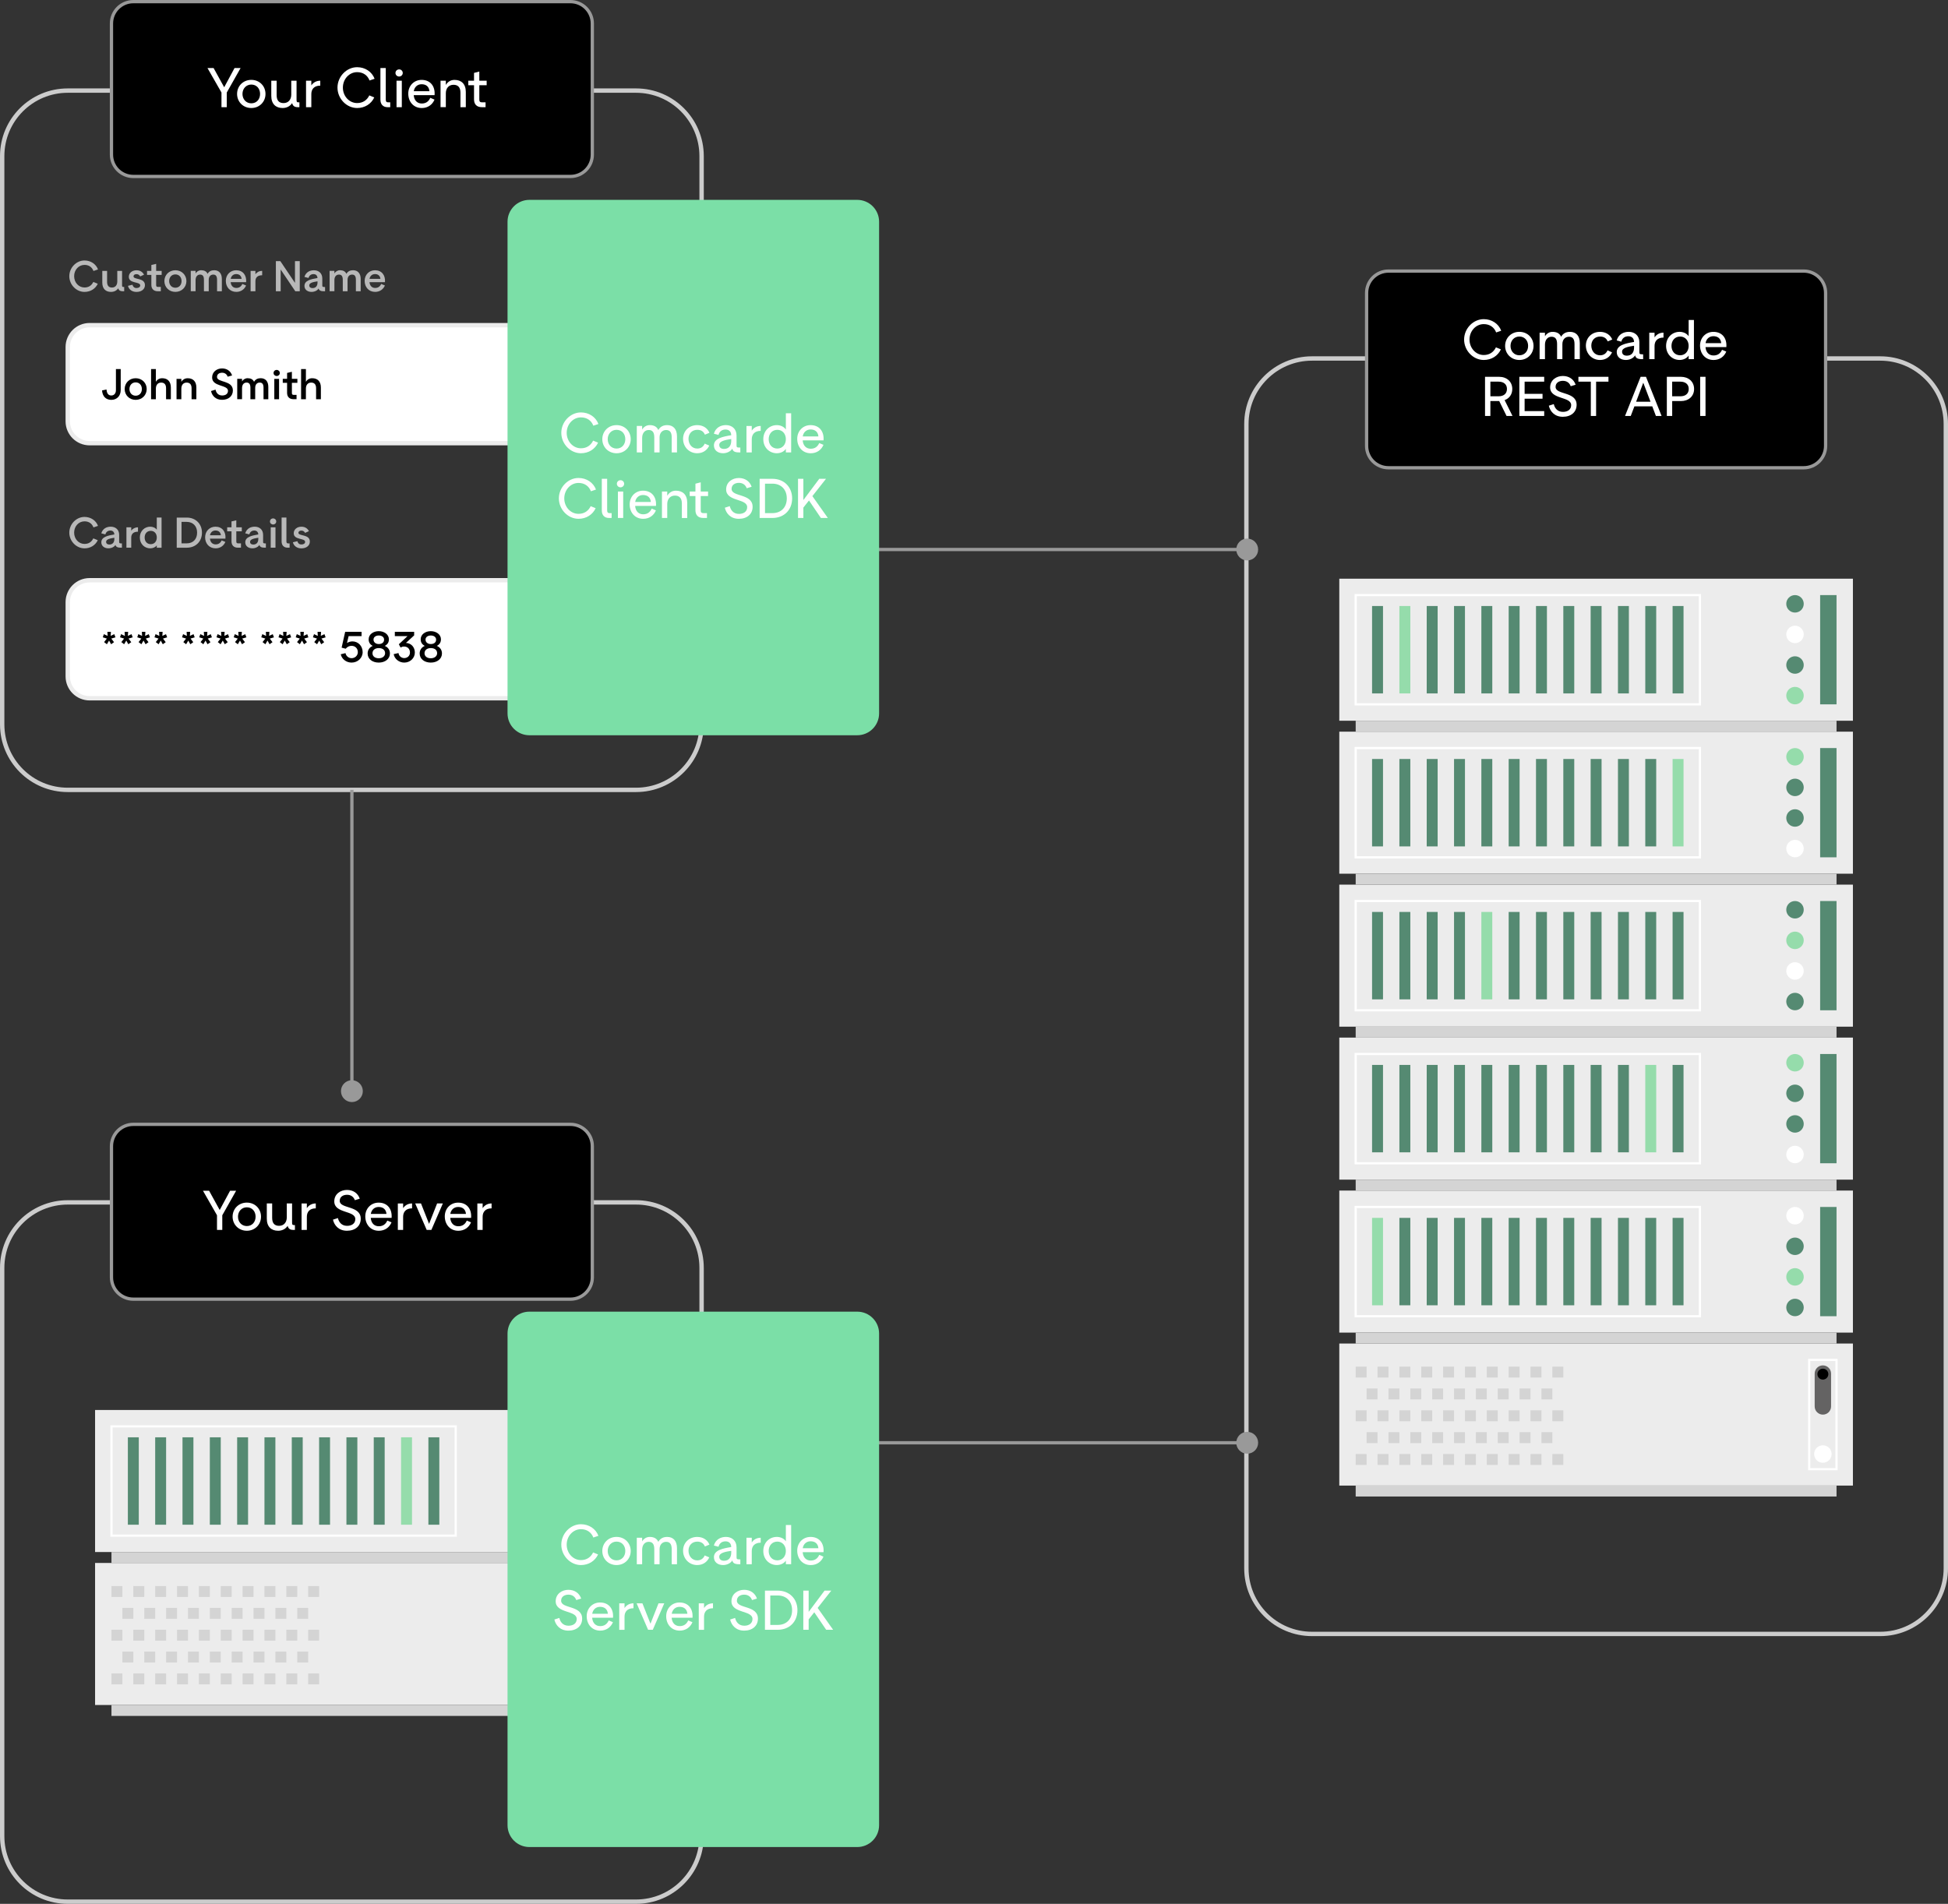 <?xml version="1.0" encoding="utf-8"?>
<!-- Generator: Adobe Illustrator 26.0.3, SVG Export Plug-In . SVG Version: 6.00 Build 0)  -->
<svg version="1.1" id="Layer_1" xmlns="http://www.w3.org/2000/svg" xmlns:xlink="http://www.w3.org/1999/xlink" x="0px" y="0px"
	 viewBox="0 0 891.26 871.23" style="enable-background:new 0 0 891.26 871.23;" xml:space="preserve">
<rect x="0" y="0" width="891.26" height="871.23" fill="#333333" stroke="none"/>
<style type="text/css">
	.st0{fill:none;stroke:#CCCCCC;stroke-width:2;}
	.st1{enable-background:new    ;}
	.st2{fill:#B8B8B8;}
	.st3{fill:#FFFFFF;stroke:#ECECEC;stroke-width:2;}
	.st4{stroke:#999;stroke-width:1.5;}
	.st5{fill:none;stroke:#999;stroke-width:1.5;stroke-miterlimit:10;}
	.st6{fill:#ECECEC;}
	.st7{fill:none;stroke:#FFFFFF;stroke-miterlimit:10;}
	.st8{fill:#95DCAB;}
	.st9{fill:#558A72;}
	.st10{fill:#FFFFFF;}
	.st11{fill:#D4D4D4;}
	.st12{fill:#646363;}
	.st13{fill:#7BDFA7;}
</style>
<g>
	<g>
		<path class="st0" d="M291,361.46H31c-16.57,0-30-13.43-30-30v-260c0-16.57,13.43-30,30-30h260c16.57,0,30,13.43,30,30v260
			C321,348.02,307.56,361.46,291,361.46z"/>
		<g class="st1">
			<path class="st2" d="M31.71,126.39c0-3.88,3.19-7.19,6.95-7.19c2.84,0,5.26,1.61,6.18,4.1l-2.08,0.7
				c-0.66-1.75-2.08-2.78-4.1-2.78c-2.64,0-4.74,2.25-4.74,5.17c0,2.91,2.1,5.17,4.74,5.17c1.98,0,3.26-0.97,4.04-2.54l2.04,0.83
				c-1.09,2.29-3.32,3.73-6.08,3.73C34.9,133.58,31.71,130.28,31.71,126.39z"/>
			<path class="st2" d="M56.82,131.33v1.96h-0.58c-1.32,0-1.88-0.47-2.16-1.34c-0.7,1.01-1.86,1.63-3.32,1.63
				c-2.41,0-3.96-1.46-3.96-4.25v-5.36H49v5.01c0,1.83,0.82,2.6,2.23,2.6c1.5,0,2.43-1.07,2.43-2.76v-4.86h2.19v6.45
				c0,0.6,0.02,0.91,0.56,0.91H56.82z"/>
			<path class="st2" d="M58.55,130.8l2.06-0.5c0.21,0.87,0.8,1.51,1.83,1.51c1.03,0,1.71-0.45,1.71-1.2c0-1.85-5.21-0.72-5.21-3.94
				c0-1.73,1.5-2.99,3.5-2.99c1.61,0,2.74,0.7,3.46,2.02l-1.75,0.8c-0.37-0.64-0.91-1.05-1.73-1.05c-0.85,0-1.34,0.47-1.34,1.01
				c0,1.65,5.23,0.53,5.23,4.02c0,1.84-1.55,3.11-3.88,3.11C60.37,133.58,58.96,132.47,58.55,130.8z"/>
			<path class="st2" d="M71.44,125.79v4.6c0,0.62,0.17,0.91,0.83,0.91h1.3v1.98H72.2c-1.92,0-2.95-1.13-2.95-2.89v-4.6h-1.98v-1.83
				h1.98v-2.7l2.19-0.52v3.22h2.52v1.83H71.44z"/>
			<path class="st2" d="M75.21,128.62c0-2.78,2.14-4.95,5.03-4.95c2.91,0,5.05,2.18,5.05,4.95c0,2.78-2.14,4.95-5.05,4.95
				C77.34,133.58,75.21,131.4,75.21,128.62z M83.07,128.62c0-1.73-1.09-3.05-2.84-3.05c-1.71,0-2.84,1.32-2.84,3.05
				c0,1.73,1.13,3.05,2.84,3.05C81.99,131.67,83.07,130.35,83.07,128.62z"/>
			<path class="st2" d="M101.5,127.63v5.65h-2.19v-5.23c0-1.75-0.62-2.39-1.75-2.39c-1.17,0-2.06,0.82-2.06,2.41v5.21h-2.19v-5.23
				c0-1.75-0.62-2.39-1.77-2.39c-1.2,0-2.06,0.91-2.06,2.54v5.07h-2.2v-9.32h2.2v1.17c0.54-0.87,1.48-1.46,2.54-1.46
				c1.44,0,2.45,0.52,2.95,1.65c0.68-1.2,1.79-1.65,3.05-1.65C100.2,123.67,101.5,125.15,101.5,127.63z"/>
			<path class="st2" d="M103.32,128.53c0-2.82,2.06-4.86,4.74-4.86c2.99,0,4.82,2.18,4.56,5.46h-7.09c0.16,1.71,1.19,2.64,2.6,2.64
				c1.36,0,2.25-0.7,2.74-1.83l1.71,0.7c-0.72,1.73-2.33,2.93-4.45,2.93C105.19,133.58,103.32,131.36,103.32,128.53z M110.55,127.6
				c-0.19-1.5-1.15-2.18-2.49-2.18c-1.36,0-2.29,0.93-2.51,2.18H110.55z"/>
			<path class="st2" d="M119.95,123.96v2c-2.25,0-3.09,1.17-3.09,2.76v4.56h-2.2v-9.32h2.2v1.52
				C117.54,124.55,118.63,123.96,119.95,123.96z"/>
			<path class="st2" d="M137.15,119.5v13.79h-2.04l-6.7-9.95v9.95h-2.19V119.5h2.04l6.7,9.95v-9.95H137.15z"/>
			<path class="st2" d="M148.72,131.33v1.96h-0.39c-1.57,0-2.29-0.31-2.58-1.26c-0.51,0.91-1.85,1.55-3.19,1.55
				c-1.81,0-3.26-0.99-3.26-2.76c0-2.49,3.05-3.09,5.96-3.59c-0.06-1.18-0.78-1.79-1.81-1.79c-1.11,0-1.96,0.58-2.31,1.77l-1.86-0.5
				c0.72-2.31,2.62-3.03,4.35-3.03c2.12,0,3.83,1.3,3.83,3.75v3.07c0,0.6,0.02,0.83,0.87,0.83H148.72z M145.27,128.74
				c-1.88,0.29-3.77,0.64-3.77,1.84c0,0.91,0.66,1.26,1.5,1.26c1.59,0,2.27-1.13,2.27-2.54V128.74z"/>
			<path class="st2" d="M165.02,127.63v5.65h-2.19v-5.23c0-1.75-0.62-2.39-1.75-2.39c-1.17,0-2.06,0.82-2.06,2.41v5.21h-2.19v-5.23
				c0-1.75-0.62-2.39-1.77-2.39c-1.2,0-2.06,0.91-2.06,2.54v5.07h-2.2v-9.32h2.2v1.17c0.54-0.87,1.48-1.46,2.54-1.46
				c1.44,0,2.45,0.52,2.95,1.65c0.68-1.2,1.79-1.65,3.05-1.65C163.72,123.67,165.02,125.15,165.02,127.63z"/>
			<path class="st2" d="M166.84,128.53c0-2.82,2.06-4.86,4.74-4.86c2.99,0,4.82,2.18,4.56,5.46h-7.09c0.16,1.71,1.19,2.64,2.6,2.64
				c1.36,0,2.25-0.7,2.74-1.83l1.71,0.7c-0.72,1.73-2.33,2.93-4.45,2.93C168.7,133.58,166.84,131.36,166.84,128.53z M174.06,127.6
				c-0.19-1.5-1.15-2.18-2.49-2.18c-1.36,0-2.29,0.93-2.51,2.18H174.06z"/>
		</g>
		<g class="st1">
			<path class="st2" d="M31.71,243.74c0-3.88,3.19-7.19,6.95-7.19c2.84,0,5.26,1.61,6.18,4.1l-2.08,0.7
				c-0.66-1.75-2.08-2.78-4.1-2.78c-2.64,0-4.74,2.25-4.74,5.17c0,2.91,2.1,5.17,4.74,5.17c1.98,0,3.26-0.97,4.04-2.54l2.04,0.83
				c-1.09,2.29-3.32,3.73-6.08,3.73C34.9,250.93,31.71,247.62,31.71,243.74z"/>
			<path class="st2" d="M55.78,248.67v1.96h-0.39c-1.57,0-2.29-0.31-2.58-1.26c-0.51,0.91-1.85,1.55-3.19,1.55
				c-1.81,0-3.26-0.99-3.26-2.76c0-2.49,3.05-3.09,5.96-3.59c-0.06-1.18-0.78-1.79-1.81-1.79c-1.11,0-1.96,0.58-2.31,1.77l-1.86-0.5
				c0.72-2.31,2.62-3.03,4.35-3.03c2.12,0,3.83,1.3,3.83,3.75v3.07c0,0.6,0.02,0.83,0.87,0.83H55.78z M52.32,246.09
				c-1.88,0.29-3.77,0.64-3.77,1.84c0,0.91,0.66,1.26,1.5,1.26c1.59,0,2.27-1.13,2.27-2.54V246.09z"/>
			<path class="st2" d="M63.13,241.31v2c-2.25,0-3.09,1.17-3.09,2.76v4.56h-2.2v-9.32h2.2v1.52
				C60.72,241.89,61.81,241.31,63.13,241.31z"/>
			<path class="st2" d="M63.98,245.97c0-3.07,2.27-4.95,4.74-4.95c1.22,0,2.43,0.52,3.01,1.4v-5.57h2.19v13.79h-2.19v-1.09
				c-0.58,0.87-1.79,1.38-3.01,1.38C66.26,250.93,63.98,249.04,63.98,245.97z M71.74,245.97c0-1.77-1.09-3.05-2.76-3.05
				c-1.75,0-2.8,1.32-2.8,3.05c0,1.73,1.05,3.05,2.8,3.05C70.65,249.02,71.74,247.74,71.74,245.97z"/>
			<path class="st2" d="M92.4,243.74c0,4.08-2.85,6.9-6.99,6.9h-4.55v-13.79h4.55C89.52,236.84,92.4,239.72,92.4,243.74z
				 M90.18,243.74c0-2.97-1.86-4.92-4.78-4.92h-2.35v9.83h2.35C88.32,248.65,90.18,246.75,90.18,243.74z"/>
			<path class="st2" d="M93.85,245.88c0-2.82,2.06-4.86,4.74-4.86c2.99,0,4.82,2.18,4.56,5.46h-7.09c0.16,1.71,1.19,2.64,2.6,2.64
				c1.36,0,2.25-0.7,2.74-1.83l1.71,0.7c-0.72,1.73-2.33,2.93-4.45,2.93C95.71,250.93,93.85,248.71,93.85,245.88z M101.07,244.94
				c-0.19-1.5-1.15-2.18-2.49-2.18c-1.36,0-2.29,0.93-2.51,2.18H101.07z"/>
			<path class="st2" d="M108.12,243.14v4.6c0,0.62,0.17,0.91,0.83,0.91h1.3v1.98h-1.38c-1.92,0-2.95-1.13-2.95-2.89v-4.6h-1.98
				v-1.83h1.98v-2.7l2.19-0.52v3.22h2.52v1.83H108.12z"/>
			<path class="st2" d="M121.64,248.67v1.96h-0.39c-1.57,0-2.29-0.31-2.58-1.26c-0.51,0.91-1.85,1.55-3.19,1.55
				c-1.81,0-3.26-0.99-3.26-2.76c0-2.49,3.05-3.09,5.96-3.59c-0.06-1.18-0.78-1.79-1.81-1.79c-1.11,0-1.96,0.58-2.31,1.77l-1.86-0.5
				c0.72-2.31,2.62-3.03,4.35-3.03c2.12,0,3.83,1.3,3.83,3.75v3.07c0,0.6,0.02,0.83,0.87,0.83H121.64z M118.18,246.09
				c-1.88,0.29-3.77,0.64-3.77,1.84c0,0.91,0.66,1.26,1.5,1.26c1.59,0,2.27-1.13,2.27-2.54V246.09z"/>
			<path class="st2" d="M124.96,237.23c0.78,0,1.42,0.6,1.42,1.42c0,0.78-0.64,1.36-1.42,1.36c-0.8,0-1.44-0.58-1.44-1.36
				C123.52,237.81,124.16,237.23,124.96,237.23z M126.04,250.63h-2.18v-9.32h2.18V250.63z"/>
			<path class="st2" d="M128.84,247.78v-10.94h2.2v10.92c0,0.6,0.21,0.91,0.76,0.91h0.7v1.96h-0.87
				C129.89,250.63,128.84,249.55,128.84,247.78z"/>
			<path class="st2" d="M134,248.15l2.06-0.5c0.21,0.87,0.8,1.51,1.83,1.51c1.03,0,1.71-0.45,1.71-1.2c0-1.85-5.21-0.72-5.21-3.94
				c0-1.73,1.5-2.99,3.5-2.99c1.61,0,2.74,0.7,3.46,2.02l-1.75,0.8c-0.37-0.64-0.91-1.05-1.73-1.05c-0.85,0-1.34,0.47-1.34,1.01
				c0,1.65,5.23,0.53,5.23,4.02c0,1.84-1.55,3.11-3.88,3.11C135.83,250.93,134.41,249.82,134,248.15z"/>
		</g>
		<path class="st3" d="M41,148.8h240c5.52,0,10,4.48,10,10v34c0,5.52-4.48,10-10,10H41c-5.52,0-10-4.48-10-10v-34
			C31,153.28,35.47,148.8,41,148.8z"/>
		<path class="st3" d="M41,265.53h240c5.52,0,10,4.48,10,10v34c0,5.52-4.48,10-10,10H41c-5.52,0-10-4.48-10-10v-34
			C31,270.01,35.47,265.53,41,265.53z"/>
		<g class="st1">
			<path d="M46.69,178.67l2.04-0.43c0.16,2.08,1.07,2.74,2.21,2.74c1.19,0,2.1-0.87,2.1-2.47v-9.62h2.19v9.62
				c0,2.64-1.75,4.47-4.29,4.47C48.44,182.98,46.89,181.39,46.69,178.67z"/>
			<path d="M57.04,178.03c0-2.78,2.14-4.95,5.03-4.95c2.91,0,5.05,2.18,5.05,4.95c0,2.78-2.14,4.95-5.05,4.95
				C59.18,182.98,57.04,180.8,57.04,178.03z M64.91,178.03c0-1.73-1.09-3.05-2.84-3.05c-1.71,0-2.84,1.32-2.84,3.05
				c0,1.73,1.13,3.05,2.84,3.05C63.82,181.08,64.91,179.75,64.91,178.03z"/>
			<path d="M78.17,177.33v5.36h-2.19v-5.01c0-1.79-0.82-2.6-2.25-2.6c-1.5,0-2.41,1.07-2.41,2.76v4.86h-2.2V168.9h2.2v5.79
				c0.6-0.97,1.55-1.61,2.87-1.61C76.62,173.07,78.17,174.53,78.17,177.33z"/>
			<path d="M89.84,177.33v5.36h-2.19v-5.01c0-1.79-0.84-2.6-2.25-2.6c-1.5,0-2.43,1.07-2.43,2.76v4.86h-2.2v-9.32h2.2v1.32
				c0.62-0.95,1.57-1.61,2.89-1.61C88.29,173.07,89.84,174.53,89.84,177.33z"/>
			<path d="M96.56,178.94l2.06-0.64c0.25,1.38,1.19,2.68,3.03,2.68c1.55,0,2.66-0.74,2.66-2.14c0-2.86-7.26-1.75-7.26-6.1
				c0-2.56,2.14-4.14,4.54-4.14c2.25,0,3.96,1.22,4.6,3.22l-2.04,0.56c-0.29-0.97-1.15-1.81-2.53-1.81c-1.19,0-2.33,0.56-2.33,1.94
				c0,2.66,7.26,1.4,7.26,6.16c0,2.6-1.98,4.29-4.95,4.29C98.67,182.98,96.98,181.06,96.56,178.94z"/>
			<path d="M122.76,177.04v5.65h-2.19v-5.23c0-1.75-0.62-2.39-1.75-2.39c-1.17,0-2.06,0.82-2.06,2.41v5.21h-2.19v-5.23
				c0-1.75-0.62-2.39-1.77-2.39c-1.2,0-2.06,0.91-2.06,2.54v5.07h-2.2v-9.32h2.2v1.17c0.54-0.87,1.48-1.46,2.54-1.46
				c1.44,0,2.45,0.52,2.95,1.65c0.68-1.2,1.79-1.65,3.05-1.65C121.46,173.07,122.76,174.55,122.76,177.04z"/>
			<path d="M126.6,169.28c0.78,0,1.42,0.6,1.42,1.42c0,0.78-0.64,1.36-1.42,1.36c-0.8,0-1.44-0.58-1.44-1.36
				C125.16,169.87,125.8,169.28,126.6,169.28z M127.68,182.69h-2.18v-9.32h2.18V182.69z"/>
			<path d="M133.55,175.19v4.6c0,0.62,0.17,0.91,0.83,0.91h1.3v1.98h-1.38c-1.92,0-2.95-1.13-2.95-2.89v-4.6h-1.98v-1.83h1.98v-2.7
				l2.19-0.52v3.22h2.52v1.83H133.55z"/>
			<path d="M146.81,177.33v5.36h-2.19v-5.01c0-1.79-0.82-2.6-2.25-2.6c-1.5,0-2.41,1.07-2.41,2.76v4.86h-2.2V168.9h2.2v5.79
				c0.6-0.97,1.55-1.61,2.87-1.61C145.26,173.07,146.81,174.53,146.81,177.33z"/>
		</g>
		<g class="st1">
			<path d="M49.9,293.13l-0.99,1.69l-1.28-0.99l1.26-1.61l-1.86-0.58l0.49-1.44l1.73,0.8l-0.12-1.86h1.63l-0.14,1.84l1.67-0.78
				l0.54,1.46l-1.9,0.56l1.24,1.65l-1.34,0.95L49.9,293.13z"/>
			<path d="M57.78,293.13l-0.99,1.69l-1.28-0.99l1.26-1.61l-1.86-0.58l0.49-1.44l1.73,0.8l-0.12-1.86h1.63l-0.14,1.84l1.67-0.78
				l0.54,1.46l-1.9,0.56l1.24,1.65l-1.34,0.95L57.78,293.13z"/>
			<path d="M65.67,293.13l-0.99,1.69l-1.28-0.99l1.26-1.61l-1.86-0.58l0.49-1.44l1.73,0.8l-0.12-1.86h1.63l-0.14,1.84l1.67-0.78
				l0.54,1.46l-1.9,0.56l1.24,1.65l-1.34,0.95L65.67,293.13z"/>
			<path d="M73.55,293.13l-0.99,1.69l-1.28-0.99l1.26-1.61l-1.86-0.58l0.49-1.44l1.73,0.8l-0.12-1.86h1.63l-0.14,1.84l1.67-0.78
				l0.54,1.46l-1.9,0.56l1.24,1.65l-1.34,0.95L73.55,293.13z"/>
			<path d="M86.15,293.13l-0.99,1.69l-1.28-0.99l1.26-1.61l-1.86-0.58l0.49-1.44l1.73,0.8l-0.12-1.86h1.63l-0.14,1.84l1.67-0.78
				l0.54,1.46l-1.9,0.56l1.24,1.65l-1.34,0.95L86.15,293.13z"/>
			<path d="M94.03,293.13l-0.99,1.69l-1.28-0.99l1.26-1.61l-1.86-0.58l0.49-1.44l1.73,0.8l-0.12-1.86h1.63l-0.14,1.84l1.67-0.78
				l0.54,1.46l-1.9,0.56l1.24,1.65l-1.34,0.95L94.03,293.13z"/>
			<path d="M101.92,293.13l-0.99,1.69l-1.28-0.99l1.26-1.61l-1.86-0.58l0.49-1.44l1.73,0.8l-0.12-1.86h1.63l-0.14,1.84l1.67-0.78
				l0.54,1.46l-1.9,0.56l1.24,1.65l-1.34,0.95L101.92,293.13z"/>
			<path d="M109.8,293.13l-0.99,1.69l-1.28-0.99l1.26-1.61l-1.86-0.58l0.49-1.44l1.73,0.8l-0.12-1.86h1.63l-0.14,1.84l1.67-0.78
				l0.54,1.46l-1.9,0.56l1.24,1.65l-1.34,0.95L109.8,293.13z"/>
			<path d="M122.4,293.13l-0.99,1.69l-1.28-0.99l1.26-1.61l-1.86-0.58l0.49-1.44l1.73,0.8l-0.12-1.86h1.63l-0.14,1.84l1.67-0.78
				l0.54,1.46l-1.9,0.56l1.24,1.65l-1.34,0.95L122.4,293.13z"/>
			<path d="M130.29,293.13l-0.99,1.69l-1.28-0.99l1.26-1.61l-1.86-0.58l0.49-1.44l1.73,0.8l-0.12-1.86h1.63l-0.14,1.84l1.67-0.78
				l0.54,1.46l-1.9,0.56l1.24,1.65l-1.34,0.95L130.29,293.13z"/>
			<path d="M138.17,293.13l-0.99,1.69l-1.28-0.99l1.26-1.61l-1.86-0.58l0.49-1.44l1.73,0.8l-0.12-1.86h1.63l-0.14,1.84l1.67-0.78
				l0.54,1.46l-1.9,0.56l1.24,1.65l-1.34,0.95L138.17,293.13z"/>
			<path d="M146.05,293.13l-0.99,1.69l-1.28-0.99l1.26-1.61l-1.86-0.58l0.49-1.44l1.73,0.8l-0.12-1.86h1.63l-0.14,1.84l1.67-0.78
				l0.54,1.46l-1.9,0.56l1.24,1.65l-1.34,0.95L146.05,293.13z"/>
			<path d="M165.92,298.43c0,2.68-2.27,4.78-5.07,4.78c-2.49,0-4.51-1.69-4.95-3.81l2.18-0.52c0.23,1.26,1.34,2.31,2.78,2.31
				c1.57,0,2.86-1.19,2.86-2.76c0-1.69-1.2-2.89-2.86-2.89c-1.07,0-1.94,0.43-2.7,1.32l-1.86-0.49l1.63-7.25h7.5v1.98h-5.92
				l-0.76,3.13c0.78-0.45,1.65-0.72,2.51-0.72C163.88,293.52,165.92,295.63,165.92,298.43z"/>
			<path d="M178.4,299.05c0,2.45-2.18,4.16-5.11,4.16c-2.95,0-5.09-1.69-5.09-4.14c0-1.57,0.8-2.84,2.33-3.5
				c-1.24-0.66-1.86-1.61-1.86-3.03c0-2.23,2.1-3.71,4.62-3.71s4.64,1.52,4.64,3.71c0,1.42-0.62,2.37-1.88,3.03
				C177.59,296.22,178.4,297.46,178.4,299.05z M176.19,298.92c0-1.5-1.17-2.35-2.89-2.35c-1.67,0-2.88,0.89-2.88,2.37
				c0,1.36,1.13,2.29,2.88,2.29C175.01,301.23,176.19,300.26,176.19,298.92z M170.89,292.68c0,1.28,1.07,2.04,2.41,2.04
				c1.46,0,2.43-0.72,2.43-2.04c0-1.15-1.05-1.87-2.43-1.87C171.92,290.82,170.89,291.54,170.89,292.68z"/>
			<path d="M189.8,298.61c0,2.58-2.18,4.6-4.84,4.6c-2.39,0-4.47-1.67-4.84-3.87l2.21-0.5c0.14,1.32,1.28,2.31,2.62,2.31
				c1.44,0,2.62-1.03,2.62-2.54c0-1.73-1.18-2.84-2.91-2.74c-0.43,0-0.93,0.19-1.38,0.45l-0.8-1.5l3.96-3.71h-5.79v-1.98h8.84v1.63
				l-3.75,3.44C188.29,294.35,189.8,296.29,189.8,298.61z"/>
			<path d="M202.21,299.05c0,2.45-2.18,4.16-5.11,4.16c-2.95,0-5.09-1.69-5.09-4.14c0-1.57,0.8-2.84,2.33-3.5
				c-1.24-0.66-1.86-1.61-1.86-3.03c0-2.23,2.1-3.71,4.62-3.71s4.64,1.52,4.64,3.71c0,1.42-0.62,2.37-1.88,3.03
				C201.39,296.22,202.21,297.46,202.21,299.05z M200,298.92c0-1.5-1.17-2.35-2.89-2.35c-1.67,0-2.88,0.89-2.88,2.37
				c0,1.36,1.13,2.29,2.88,2.29C198.81,301.23,200,300.26,200,298.92z M194.69,292.68c0,1.28,1.07,2.04,2.41,2.04
				c1.46,0,2.43-0.72,2.43-2.04c0-1.15-1.05-1.87-2.43-1.87C195.72,290.82,194.69,291.54,194.69,292.68z"/>
		</g>
	</g>
	<g>
		<g>
			<path id="Path_3462_00000000925985984823150070000003295242174095323551_" class="st4" d="M161,361.46v137.87"/>
		</g>
		<circle id="Ellipse_257_00000101819849528911900590000006200552854321656994_" cx="161" cy="499.32" r="5" fill="#999" />
	</g>
	<path class="st0" d="M291,870.23H31c-16.57,0-30-13.43-30-30v-260c0-16.57,13.43-30,30-30h260c16.57,0,30,13.43,30,30v260
		C321,856.8,307.56,870.23,291,870.23z"/>
	<path id="Path_3462_00000056402898410309545900000002858858063711017915_" class="st5" d="M320.63,660.23h250"/>
	<path class="st0" d="M860.26,747.71h-260c-16.57,0-30-13.43-30-30V194.05c0-16.57,13.43-30,30-30h260c16.57,0,30,13.43,30,30
		v523.67C890.26,734.28,876.83,747.71,860.26,747.71z"/>
	<path id="Path_3462_00000129172709337984025850000011982815660015201166_" class="st5" d="M320.63,251.46h250"/>
	<g>
		<g>
			<g>
				<rect x="612.76" y="544.82" class="st6" width="235" height="65"/>
				<rect x="620.26" y="552.32" class="st7" width="157.5" height="50"/>
				<rect x="627.76" y="557.32" class="st8" width="5" height="40"/>
				<rect x="640.26" y="557.32" class="st9" width="5" height="40"/>
				<rect x="652.76" y="557.32" class="st9" width="5" height="40"/>
				<rect x="665.26" y="557.32" class="st9" width="5" height="40"/>
				<rect x="677.76" y="557.32" class="st9" width="5" height="40"/>
				<rect x="690.26" y="557.32" class="st9" width="5" height="40"/>
				<rect x="702.76" y="557.32" class="st9" width="5" height="40"/>
				<rect x="715.26" y="557.32" class="st9" width="5" height="40"/>
				<rect x="727.76" y="557.32" class="st9" width="5" height="40"/>
				<rect x="740.26" y="557.32" class="st9" width="5" height="40"/>
				<rect x="752.76" y="557.32" class="st9" width="5" height="40"/>
				<rect x="765.26" y="557.32" class="st9" width="5" height="40"/>
				<rect x="832.76" y="552.32" class="st9" width="7.5" height="50"/>
				<circle class="st10" cx="821.26" cy="556.32" r="4"/>
				<circle class="st9" cx="821.26" cy="570.32" r="4"/>
				<circle class="st9" cx="821.26" cy="598.32" r="4"/>
				<circle class="st8" cx="821.26" cy="584.32" r="4"/>
				<rect x="620.26" y="609.82" class="st11" width="220" height="5"/>
			</g>
			<g>
				<rect x="612.76" y="474.82" class="st6" width="235" height="65"/>
				<rect x="620.26" y="482.32" class="st7" width="157.5" height="50"/>
				<rect x="627.76" y="487.32" class="st9" width="5" height="40"/>
				<rect x="640.26" y="487.32" class="st9" width="5" height="40"/>
				<rect x="652.76" y="487.32" class="st9" width="5" height="40"/>
				<rect x="665.26" y="487.32" class="st9" width="5" height="40"/>
				<rect x="677.76" y="487.32" class="st9" width="5" height="40"/>
				<rect x="690.26" y="487.32" class="st9" width="5" height="40"/>
				<rect x="702.76" y="487.32" class="st9" width="5" height="40"/>
				<rect x="715.26" y="487.32" class="st9" width="5" height="40"/>
				<rect x="727.76" y="487.32" class="st9" width="5" height="40"/>
				<rect x="740.26" y="487.32" class="st9" width="5" height="40"/>
				<rect x="752.76" y="487.32" class="st8" width="5" height="40"/>
				<rect x="765.26" y="487.32" class="st9" width="5" height="40"/>
				<rect x="832.76" y="482.32" class="st9" width="7.5" height="50"/>
				<circle class="st8" cx="821.26" cy="486.32" r="4"/>
				<circle class="st9" cx="821.26" cy="500.32" r="4"/>
				<circle class="st10" cx="821.26" cy="528.32" r="4"/>
				<circle class="st9" cx="821.26" cy="514.32" r="4"/>
				<rect x="620.26" y="539.82" class="st11" width="220" height="5"/>
			</g>
			<g>
				<rect x="612.76" y="404.82" class="st6" width="235" height="65"/>
				<rect x="620.26" y="412.32" class="st7" width="157.5" height="50"/>
				<rect x="627.76" y="417.32" class="st9" width="5" height="40"/>
				<rect x="640.26" y="417.32" class="st9" width="5" height="40"/>
				<rect x="652.76" y="417.32" class="st9" width="5" height="40"/>
				<rect x="665.26" y="417.32" class="st9" width="5" height="40"/>
				<rect x="677.76" y="417.32" class="st8" width="5" height="40"/>
				<rect x="690.26" y="417.32" class="st9" width="5" height="40"/>
				<rect x="702.76" y="417.32" class="st9" width="5" height="40"/>
				<rect x="715.26" y="417.32" class="st9" width="5" height="40"/>
				<rect x="727.76" y="417.32" class="st9" width="5" height="40"/>
				<rect x="740.26" y="417.32" class="st9" width="5" height="40"/>
				<rect x="752.76" y="417.32" class="st9" width="5" height="40"/>
				<rect x="765.26" y="417.32" class="st9" width="5" height="40"/>
				<rect x="832.76" y="412.32" class="st9" width="7.5" height="50"/>
				<circle class="st9" cx="821.26" cy="416.32" r="4"/>
				<circle class="st8" cx="821.26" cy="430.32" r="4"/>
				<circle class="st9" cx="821.26" cy="458.32" r="4"/>
				<circle class="st10" cx="821.26" cy="444.32" r="4"/>
				<rect x="620.26" y="469.82" class="st11" width="220" height="5"/>
			</g>
			<g>
				<rect x="612.76" y="334.82" class="st6" width="235" height="65"/>
				<rect x="620.26" y="342.32" class="st7" width="157.5" height="50"/>
				<rect x="627.76" y="347.32" class="st9" width="5" height="40"/>
				<rect x="640.26" y="347.32" class="st9" width="5" height="40"/>
				<rect x="652.76" y="347.32" class="st9" width="5" height="40"/>
				<rect x="665.26" y="347.32" class="st9" width="5" height="40"/>
				<rect x="677.76" y="347.32" class="st9" width="5" height="40"/>
				<rect x="690.26" y="347.32" class="st9" width="5" height="40"/>
				<rect x="702.76" y="347.32" class="st9" width="5" height="40"/>
				<rect x="715.26" y="347.32" class="st9" width="5" height="40"/>
				<rect x="727.76" y="347.32" class="st9" width="5" height="40"/>
				<rect x="740.26" y="347.32" class="st9" width="5" height="40"/>
				<rect x="752.76" y="347.32" class="st9" width="5" height="40"/>
				<rect x="765.26" y="347.32" class="st8" width="5" height="40"/>
				<rect x="832.76" y="342.32" class="st9" width="7.5" height="50"/>
				<circle class="st8" cx="821.26" cy="346.32" r="4"/>
				<circle class="st9" cx="821.26" cy="360.32" r="4"/>
				<circle class="st10" cx="821.26" cy="388.32" r="4"/>
				<circle class="st9" cx="821.26" cy="374.32" r="4"/>
				<rect x="620.26" y="399.82" class="st11" width="220" height="5"/>
			</g>
			<g>
				<rect x="612.76" y="264.82" class="st6" width="235" height="65"/>
				<rect x="620.26" y="272.32" class="st7" width="157.5" height="50"/>
				<rect x="627.76" y="277.32" class="st9" width="5" height="40"/>
				<rect x="640.26" y="277.32" class="st8" width="5" height="40"/>
				<rect x="652.76" y="277.32" class="st9" width="5" height="40"/>
				<rect x="665.26" y="277.32" class="st9" width="5" height="40"/>
				<rect x="677.76" y="277.32" class="st9" width="5" height="40"/>
				<rect x="690.26" y="277.32" class="st9" width="5" height="40"/>
				<rect x="702.76" y="277.32" class="st9" width="5" height="40"/>
				<rect x="715.26" y="277.32" class="st9" width="5" height="40"/>
				<rect x="727.76" y="277.32" class="st9" width="5" height="40"/>
				<rect x="740.26" y="277.32" class="st9" width="5" height="40"/>
				<rect x="752.76" y="277.32" class="st9" width="5" height="40"/>
				<rect x="765.26" y="277.32" class="st9" width="5" height="40"/>
				<rect x="832.76" y="272.32" class="st9" width="7.5" height="50"/>
				<circle class="st9" cx="821.26" cy="276.32" r="4"/>
				<circle class="st10" cx="821.26" cy="290.32" r="4"/>
				<circle class="st8" cx="821.26" cy="318.32" r="4"/>
				<circle class="st9" cx="821.26" cy="304.32" r="4"/>
				<rect x="620.26" y="329.82" class="st11" width="220" height="5"/>
			</g>
		</g>
		<g>
			<g>
				<rect x="612.76" y="614.82" class="st6" width="235" height="65"/>
				<rect x="620.26" y="679.82" class="st11" width="220" height="5"/>
			</g>
			<g>
				<rect x="620.26" y="625.38" class="st11" width="5" height="5"/>
				<rect x="630.26" y="625.38" class="st11" width="5" height="5"/>
				<rect x="640.26" y="625.38" class="st11" width="5" height="5"/>
				<rect x="650.26" y="625.38" class="st11" width="5" height="5"/>
				<rect x="660.26" y="625.38" class="st11" width="5" height="5"/>
				<rect x="670.26" y="625.38" class="st11" width="5" height="5"/>
				<rect x="680.26" y="625.38" class="st11" width="5" height="5"/>
				<rect x="690.26" y="625.38" class="st11" width="5" height="5"/>
				<rect x="700.26" y="625.38" class="st11" width="5" height="5"/>
				<rect x="710.26" y="625.38" class="st11" width="5" height="5"/>
				<rect x="625.26" y="635.38" class="st11" width="5" height="5"/>
				<rect x="635.26" y="635.38" class="st11" width="5" height="5"/>
				<rect x="645.26" y="635.38" class="st11" width="5" height="5"/>
				<rect x="655.26" y="635.38" class="st11" width="5" height="5"/>
				<rect x="665.26" y="635.38" class="st11" width="5" height="5"/>
				<rect x="675.26" y="635.38" class="st11" width="5" height="5"/>
				<rect x="685.26" y="635.38" class="st11" width="5" height="5"/>
				<rect x="695.26" y="635.38" class="st11" width="5" height="5"/>
				<rect x="705.26" y="635.38" class="st11" width="5" height="5"/>
				<rect x="620.26" y="645.38" class="st11" width="5" height="5"/>
				<rect x="630.26" y="645.38" class="st11" width="5" height="5"/>
				<rect x="640.26" y="645.38" class="st11" width="5" height="5"/>
				<rect x="650.26" y="645.38" class="st11" width="5" height="5"/>
				<rect x="660.26" y="645.38" class="st11" width="5" height="5"/>
				<rect x="670.26" y="645.38" class="st11" width="5" height="5"/>
				<rect x="680.26" y="645.38" class="st11" width="5" height="5"/>
				<rect x="690.26" y="645.38" class="st11" width="5" height="5"/>
				<rect x="700.26" y="645.38" class="st11" width="5" height="5"/>
				<rect x="710.26" y="645.38" class="st11" width="5" height="5"/>
				<rect x="625.26" y="655.38" class="st11" width="5" height="5"/>
				<rect x="635.26" y="655.38" class="st11" width="5" height="5"/>
				<rect x="645.26" y="655.38" class="st11" width="5" height="5"/>
				<rect x="655.26" y="655.38" class="st11" width="5" height="5"/>
				<rect x="665.26" y="655.38" class="st11" width="5" height="5"/>
				<rect x="675.26" y="655.38" class="st11" width="5" height="5"/>
				<rect x="685.26" y="655.38" class="st11" width="5" height="5"/>
				<rect x="695.26" y="655.38" class="st11" width="5" height="5"/>
				<rect x="705.26" y="655.38" class="st11" width="5" height="5"/>
				<rect x="620.26" y="665.38" class="st11" width="5" height="5"/>
				<rect x="630.26" y="665.38" class="st11" width="5" height="5"/>
				<rect x="640.26" y="665.38" class="st11" width="5" height="5"/>
				<rect x="650.26" y="665.38" class="st11" width="5" height="5"/>
				<rect x="660.26" y="665.38" class="st11" width="5" height="5"/>
				<rect x="670.26" y="665.38" class="st11" width="5" height="5"/>
				<rect x="680.26" y="665.38" class="st11" width="5" height="5"/>
				<rect x="690.26" y="665.38" class="st11" width="5" height="5"/>
				<rect x="700.26" y="665.38" class="st11" width="5" height="5"/>
				<rect x="710.26" y="665.38" class="st11" width="5" height="5"/>
			</g>
			<rect x="827.76" y="622.32" class="st7" width="12.5" height="50"/>
			<path class="st12" d="M834.01,647.35L834.01,647.35c-2.07,0-3.75-1.68-3.75-3.75v-15.03c0-2.07,1.68-3.75,3.75-3.75l0,0
				c2.07,0,3.75,1.68,3.75,3.75v15.03C837.76,645.67,836.09,647.35,834.01,647.35z"/>
			<circle class="st10" cx="834.01" cy="665.38" r="4"/>
			<circle cx="834.01" cy="628.82" r="2.5"/>
		</g>
	</g>
	<path class="st4" d="M261,594.52H61c-5.52,0-10-4.48-10-10v-60c0-5.52,4.48-10,10-10h200c5.52,0,10,4.48,10,10v60
		C271,590.05,266.52,594.52,261,594.52z"/>
	<g>
		<g class="st1">
			<path class="st10" d="M108.03,544.91l-6.33,11.21v6.71h-2.42v-6.71l-6.41-11.21h2.8l4.85,8.81l4.74-8.81H108.03z"/>
			<path class="st10" d="M106.42,556.77c0-3.61,2.75-6.44,6.51-6.44c3.76,0,6.49,2.83,6.49,6.44c0,3.58-2.73,6.44-6.49,6.44
				C109.17,563.21,106.42,560.35,106.42,556.77z M116.94,556.77c0-2.42-1.56-4.29-4.01-4.29c-2.37,0-4.04,1.87-4.04,4.29
				c0,2.4,1.64,4.29,4.04,4.29C115.38,561.06,116.94,559.17,116.94,556.77z"/>
			<path class="st10" d="M134.94,560.61v2.22h-0.73c-1.62,0-2.3-0.66-2.6-1.87c-0.93,1.41-2.47,2.25-4.37,2.25
				c-3.1,0-5.17-1.84-5.17-5.53v-6.97h2.45v6.61c0,2.57,1.19,3.63,3.18,3.63c2.15,0,3.51-1.57,3.51-3.86v-6.38h2.42v8.61
				c0,0.88,0.05,1.29,0.81,1.29H134.94z"/>
			<path class="st10" d="M144.48,550.71v2.25c-2.83,0-4.09,1.64-4.09,3.86v6.01h-2.42v-12.11h2.42v2.15
				C141.28,551.52,142.72,550.71,144.48,550.71z"/>
			<path class="st10" d="M152.34,558.13l2.27-0.73c0.38,1.72,1.59,3.56,4.19,3.56c2.2,0,3.76-1.09,3.76-3.1
				c0-4.04-9.62-2.45-9.62-8.08c0-3.41,2.88-5.25,5.8-5.25c2.85,0,5.02,1.51,5.86,4.01l-2.25,0.68c-0.48-1.39-1.67-2.47-3.56-2.47
				c-1.62,0-3.36,0.76-3.36,2.78c0,3.76,9.62,1.99,9.62,8.18c0,3.33-2.5,5.5-6.31,5.5C154.94,563.21,152.92,560.71,152.34,558.13z"
				/>
			<path class="st10" d="M167.13,556.62c0-3.61,2.62-6.28,6.11-6.28c3.91,0,6.26,2.78,5.93,6.97h-9.54c0.2,2.52,1.69,3.84,3.68,3.84
				c1.94,0,3.18-0.98,3.89-2.6l1.94,0.81c-0.93,2.27-3,3.86-5.83,3.86C169.5,563.21,167.13,560.28,167.13,556.62z M176.82,555.51
				c-0.2-2.2-1.64-3.18-3.58-3.18c-2.02,0-3.33,1.41-3.58,3.18H176.82z"/>
			<path class="st10" d="M188.53,550.71v2.25c-2.83,0-4.09,1.64-4.09,3.86v6.01h-2.42v-12.11h2.42v2.15
				C185.33,551.52,186.77,550.71,188.53,550.71z"/>
			<path class="st10" d="M202.62,550.71l-5.25,12.11h-2.15l-5.25-12.11h2.65l3.69,9.34l3.68-9.34H202.62z"/>
			<path class="st10" d="M203.5,556.62c0-3.61,2.62-6.28,6.11-6.28c3.91,0,6.26,2.78,5.93,6.97H206c0.2,2.52,1.69,3.84,3.68,3.84
				c1.94,0,3.18-0.98,3.89-2.6l1.94,0.81c-0.93,2.27-3,3.86-5.83,3.86C205.88,563.21,203.5,560.28,203.5,556.62z M213.19,555.51
				c-0.2-2.2-1.64-3.18-3.58-3.18c-2.02,0-3.33,1.41-3.58,3.18H213.19z"/>
			<path class="st10" d="M224.91,550.71v2.25c-2.83,0-4.09,1.64-4.09,3.86v6.01h-2.42v-12.11h2.42v2.15
				C221.7,551.52,223.14,550.71,224.91,550.71z"/>
		</g>
	</g>
	<path class="st4" d="M261,80.75H61c-5.52,0-10-4.48-10-10v-60c0-5.52,4.48-10,10-10h200c5.52,0,10,4.48,10,10v60
		C271,76.27,266.52,80.75,261,80.75z"/>
	<g>
		<g class="st1">
			<path class="st10" d="M110.08,31.13l-6.33,11.21v6.71h-2.42v-6.71l-6.41-11.21h2.8l4.85,8.81l4.74-8.81H110.08z"/>
			<path class="st10" d="M108.47,42.99c0-3.61,2.75-6.44,6.51-6.44c3.76,0,6.49,2.83,6.49,6.44c0,3.58-2.73,6.44-6.49,6.44
				C111.22,49.43,108.47,46.58,108.47,42.99z M118.99,42.99c0-2.42-1.56-4.29-4.01-4.29c-2.37,0-4.04,1.87-4.04,4.29
				c0,2.4,1.64,4.29,4.04,4.29C117.43,47.28,118.99,45.39,118.99,42.99z"/>
			<path class="st10" d="M136.99,46.83v2.22h-0.73c-1.62,0-2.3-0.66-2.6-1.87c-0.93,1.41-2.47,2.25-4.37,2.25
				c-3.1,0-5.17-1.84-5.17-5.53v-6.97h2.45v6.61c0,2.57,1.19,3.63,3.18,3.63c2.15,0,3.51-1.57,3.51-3.86v-6.38h2.42v8.61
				c0,0.88,0.05,1.29,0.81,1.29H136.99z"/>
			<path class="st10" d="M146.53,36.94v2.25c-2.83,0-4.09,1.64-4.09,3.86v6.01h-2.42V36.94h2.42v2.15
				C143.32,37.74,144.76,36.94,146.53,36.94z"/>
			<path class="st10" d="M154.41,40.09c0-5.05,4.14-9.34,8.98-9.34c3.69,0,6.79,2.09,8,5.3l-2.32,0.78
				c-0.91-2.37-2.93-3.81-5.68-3.81c-3.58,0-6.51,3.13-6.51,7.07c0,3.94,2.93,7.07,6.51,7.07c2.68,0,4.54-1.36,5.58-3.51l2.27,0.93
				c-1.41,3-4.32,4.85-7.85,4.85C158.55,49.43,154.41,45.14,154.41,40.09z"/>
			<path class="st10" d="M174.05,45.57V31.13h2.45v14.41c0,0.88,0.28,1.29,1.06,1.29h0.98v2.22h-1.21
				C175.23,49.05,174.05,47.74,174.05,45.57z"/>
			<path class="st10" d="M182.63,31.76c0.91,0,1.64,0.71,1.64,1.64c0,0.91-0.76,1.62-1.64,1.62c-0.93,0-1.69-0.71-1.69-1.62
				C180.94,32.44,181.69,31.76,182.63,31.76z M183.84,49.05h-2.42V36.94h2.42V49.05z"/>
			<path class="st10" d="M186.79,42.84c0-3.61,2.62-6.28,6.11-6.28c3.91,0,6.26,2.78,5.93,6.97h-9.54c0.2,2.52,1.69,3.84,3.68,3.84
				c1.94,0,3.18-0.98,3.89-2.6l1.94,0.81c-0.93,2.27-3,3.86-5.83,3.86C189.16,49.43,186.79,46.5,186.79,42.84z M196.48,41.73
				c-0.2-2.2-1.64-3.18-3.58-3.18c-2.02,0-3.33,1.41-3.58,3.18H196.48z"/>
			<path class="st10" d="M213.12,42.08v6.97h-2.45v-6.64c0-2.5-1.19-3.61-3.18-3.61c-2.15,0-3.51,1.57-3.51,3.86v6.38h-2.42V36.94
				h2.42v1.94c0.83-1.39,2.15-2.32,3.96-2.32C211.05,36.56,213.12,38.37,213.12,42.08z"/>
			<path class="st10" d="M219.3,39.01v6.51c0,0.88,0.25,1.31,1.24,1.31h1.62v2.22h-1.67c-2.45,0-3.61-1.39-3.61-3.58v-6.46h-2.62
				v-2.07h2.62v-3.58l2.42-0.63v4.21h3.36v2.07H219.3z"/>
		</g>
	</g>
	<g>
		<g>
			<g>
				<rect x="43.5" y="645.23" class="st6" width="235" height="65"/>
				<rect x="51" y="652.73" class="st7" width="157.5" height="50"/>
				<rect x="58.5" y="657.73" class="st9" width="5" height="40"/>
				<rect x="71" y="657.73" class="st9" width="5" height="40"/>
				<rect x="83.5" y="657.73" class="st9" width="5" height="40"/>
				<rect x="96" y="657.73" class="st9" width="5" height="40"/>
				<rect x="108.5" y="657.73" class="st9" width="5" height="40"/>
				<rect x="121" y="657.73" class="st9" width="5" height="40"/>
				<rect x="133.5" y="657.73" class="st9" width="5" height="40"/>
				<rect x="146" y="657.73" class="st9" width="5" height="40"/>
				<rect x="158.5" y="657.73" class="st9" width="5" height="40"/>
				<rect x="171" y="657.73" class="st9" width="5" height="40"/>
				<rect x="183.5" y="657.73" class="st8" width="5" height="40"/>
				<rect x="196" y="657.73" class="st9" width="5" height="40"/>
				<rect x="263.5" y="652.73" class="st9" width="7.5" height="50"/>
				<circle class="st9" cx="252" cy="656.73" r="4"/>
				<circle class="st8" cx="252" cy="670.73" r="4"/>
				<circle class="st10" cx="252" cy="698.73" r="4"/>
				<circle class="st9" cx="252" cy="684.73" r="4"/>
				<rect x="51" y="710.23" class="st11" width="220" height="5"/>
			</g>
		</g>
		<g>
			<g>
				<rect x="43.5" y="715.23" class="st6" width="235" height="65"/>
				<rect x="51" y="780.23" class="st11" width="220" height="5"/>
			</g>
			<g>
				<rect x="51" y="725.79" class="st11" width="5" height="5"/>
				<rect x="61" y="725.79" class="st11" width="5" height="5"/>
				<rect x="71" y="725.79" class="st11" width="5" height="5"/>
				<rect x="81" y="725.79" class="st11" width="5" height="5"/>
				<rect x="91" y="725.79" class="st11" width="5" height="5"/>
				<rect x="101" y="725.79" class="st11" width="5" height="5"/>
				<rect x="111" y="725.79" class="st11" width="5" height="5"/>
				<rect x="121" y="725.79" class="st11" width="5" height="5"/>
				<rect x="131" y="725.79" class="st11" width="5" height="5"/>
				<rect x="141" y="725.79" class="st11" width="5" height="5"/>
				<rect x="56" y="735.79" class="st11" width="5" height="5"/>
				<rect x="66" y="735.79" class="st11" width="5" height="5"/>
				<rect x="76" y="735.79" class="st11" width="5" height="5"/>
				<rect x="86" y="735.79" class="st11" width="5" height="5"/>
				<rect x="96" y="735.79" class="st11" width="5" height="5"/>
				<rect x="106" y="735.79" class="st11" width="5" height="5"/>
				<rect x="116" y="735.79" class="st11" width="5" height="5"/>
				<rect x="126" y="735.79" class="st11" width="5" height="5"/>
				<rect x="136" y="735.79" class="st11" width="5" height="5"/>
				<rect x="51" y="745.79" class="st11" width="5" height="5"/>
				<rect x="61" y="745.79" class="st11" width="5" height="5"/>
				<rect x="71" y="745.79" class="st11" width="5" height="5"/>
				<rect x="81" y="745.79" class="st11" width="5" height="5"/>
				<rect x="91" y="745.79" class="st11" width="5" height="5"/>
				<rect x="101" y="745.79" class="st11" width="5" height="5"/>
				<rect x="111" y="745.79" class="st11" width="5" height="5"/>
				<rect x="121" y="745.79" class="st11" width="5" height="5"/>
				<rect x="131" y="745.79" class="st11" width="5" height="5"/>
				<rect x="141" y="745.79" class="st11" width="5" height="5"/>
				<rect x="56" y="755.79" class="st11" width="5" height="5"/>
				<rect x="66" y="755.79" class="st11" width="5" height="5"/>
				<rect x="76" y="755.79" class="st11" width="5" height="5"/>
				<rect x="86" y="755.79" class="st11" width="5" height="5"/>
				<rect x="96" y="755.79" class="st11" width="5" height="5"/>
				<rect x="106" y="755.79" class="st11" width="5" height="5"/>
				<rect x="116" y="755.79" class="st11" width="5" height="5"/>
				<rect x="126" y="755.79" class="st11" width="5" height="5"/>
				<rect x="136" y="755.79" class="st11" width="5" height="5"/>
				<rect x="51" y="765.79" class="st11" width="5" height="5"/>
				<rect x="61" y="765.79" class="st11" width="5" height="5"/>
				<rect x="71" y="765.79" class="st11" width="5" height="5"/>
				<rect x="81" y="765.79" class="st11" width="5" height="5"/>
				<rect x="91" y="765.79" class="st11" width="5" height="5"/>
				<rect x="101" y="765.79" class="st11" width="5" height="5"/>
				<rect x="111" y="765.79" class="st11" width="5" height="5"/>
				<rect x="121" y="765.79" class="st11" width="5" height="5"/>
				<rect x="131" y="765.79" class="st11" width="5" height="5"/>
				<rect x="141" y="765.79" class="st11" width="5" height="5"/>
			</g>
			<rect x="258.5" y="722.73" class="st7" width="12.5" height="50"/>
			<path class="st12" d="M264.75,747.76L264.75,747.76c-2.07,0-3.75-1.68-3.75-3.75v-15.03c0-2.07,1.68-3.75,3.75-3.75l0,0
				c2.07,0,3.75,1.68,3.75,3.75v15.03C268.5,746.08,266.82,747.76,264.75,747.76z"/>
			<circle class="st10" cx="264.75" cy="765.79" r="4"/>
			<circle cx="264.75" cy="729.23" r="2.5"/>
		</g>
	</g>
	<g>
		<path class="st4" d="M825.26,214.05h-190c-5.52,0-10-4.48-10-10v-70c0-5.52,4.48-10,10-10h190c5.52,0,10,4.48,10,10v70
			C835.26,209.57,830.79,214.05,825.26,214.05z"/>
		<g>
			<g class="st1">
				<path class="st10" d="M669.87,155.39c0-5.05,4.14-9.34,8.98-9.34c3.69,0,6.79,2.09,8,5.3l-2.32,0.78
					c-0.91-2.37-2.93-3.81-5.68-3.81c-3.58,0-6.51,3.13-6.51,7.07c0,3.94,2.93,7.07,6.51,7.07c2.68,0,4.54-1.36,5.58-3.51l2.27,0.93
					c-1.41,3-4.32,4.85-7.85,4.85C674.01,164.73,669.87,160.44,669.87,155.39z"/>
				<path class="st10" d="M688.63,158.29c0-3.61,2.75-6.44,6.51-6.44c3.76,0,6.49,2.83,6.49,6.44c0,3.58-2.73,6.44-6.49,6.44
					C691.38,164.73,688.63,161.87,688.63,158.29z M699.15,158.29c0-2.42-1.56-4.29-4.01-4.29c-2.37,0-4.04,1.87-4.04,4.29
					c0,2.4,1.64,4.29,4.04,4.29C697.59,162.58,699.15,160.69,699.15,158.29z"/>
				<path class="st10" d="M722.8,157.03v7.32h-2.42v-6.92c0-2.45-0.96-3.33-2.57-3.33c-1.64,0-2.98,1.21-2.98,3.38v6.87h-2.42v-6.92
					c0-2.45-0.96-3.33-2.57-3.33c-1.74,0-2.98,1.39-2.98,3.66v6.59h-2.45v-12.11h2.45v1.64c0.76-1.26,2.02-2.02,3.46-2.02
					c1.89,0,3.26,0.68,3.94,2.25c0.88-1.62,2.37-2.25,4.04-2.25C721.06,151.86,722.8,153.62,722.8,157.03z"/>
				<path class="st10" d="M732.04,164.73c-3.71,0-6.46-2.93-6.46-6.59c0-3.61,2.73-6.28,6.49-6.28c2.62,0,4.67,1.34,5.58,3.51
					l-2.09,0.86c-0.58-1.44-1.72-2.22-3.48-2.22c-2.4,0-4.01,1.72-4.01,4.14s1.59,4.44,3.99,4.44c1.67,0,2.8-0.83,3.43-2.27
					l2.07,0.91C736.58,163.36,734.64,164.73,732.04,164.73z"/>
				<path class="st10" d="M751.78,162.13v2.22h-0.55c-1.97,0-2.85-0.48-3.13-1.74c-0.68,1.24-2.47,2.12-4.19,2.12
					c-2.37,0-4.21-1.29-4.21-3.61c0-3.23,4.09-3.99,7.92-4.64c-0.05-1.72-1.08-2.6-2.6-2.6c-1.56,0-2.78,0.78-3.23,2.47l-2.12-0.56
					c0.83-2.9,3.26-3.94,5.53-3.94c2.67,0,4.85,1.67,4.85,4.8v4.32c0,0.88,0.05,1.16,1.19,1.16H751.78z M747.62,158.22
					c-2.73,0.43-5.48,0.91-5.48,2.7c0,1.29,0.93,1.84,2.2,1.84c2.22,0,3.28-1.56,3.28-3.68V158.22z"/>
				<path class="st10" d="M761.09,152.23v2.25c-2.83,0-4.09,1.64-4.09,3.86v6.01h-2.42v-12.11h2.42v2.15
					C757.89,153.04,759.33,152.23,761.09,152.23z"/>
				<path class="st10" d="M762.28,158.29c0-3.89,2.83-6.44,6.18-6.44c1.67,0,3.31,0.73,4.14,2.02v-7.45h2.42v17.92h-2.42v-1.64
					c-0.83,1.29-2.47,2.02-4.14,2.02C765.11,164.73,762.28,162.15,762.28,158.29z M772.6,158.29c0-2.5-1.62-4.29-3.89-4.29
					c-2.45,0-3.96,1.89-3.96,4.29c0,2.4,1.51,4.29,3.96,4.29C770.99,162.58,772.6,160.79,772.6,158.29z"/>
				<path class="st10" d="M777.81,158.14c0-3.61,2.62-6.28,6.11-6.28c3.91,0,6.26,2.78,5.93,6.97h-9.54
					c0.2,2.52,1.69,3.84,3.68,3.84c1.94,0,3.18-0.98,3.89-2.6l1.94,0.81c-0.93,2.27-3,3.86-5.83,3.86
					C780.18,164.73,777.81,161.8,777.81,158.14z M787.5,157.03c-0.2-2.2-1.64-3.18-3.58-3.18c-2.02,0-3.33,1.41-3.58,3.18H787.5z"/>
			</g>
			<g class="st1">
				<path class="st10" d="M689.29,190.35l-3.36-6.81h-0.05h-3.99v6.81h-2.45v-17.92h6.44c3.46,0,6.03,2.17,6.03,5.58
					c0,2.5-1.39,4.32-3.51,5.1l3.61,7.24H689.29z M681.9,181.34h3.81c2.25,0,3.76-1.19,3.76-3.36c0-2.17-1.57-3.33-3.84-3.33h-3.74
					V181.34z"/>
				<path class="st10" d="M697.55,174.65v5.58h8.2v2.22h-8.2v5.68h8.96v2.22h-11.38v-17.92h11.38v2.22H697.55z"/>
				<path class="st10" d="M708.63,185.65l2.27-0.73c0.38,1.72,1.59,3.56,4.19,3.56c2.2,0,3.76-1.09,3.76-3.1
					c0-4.04-9.62-2.45-9.62-8.08c0-3.41,2.88-5.25,5.8-5.25c2.85,0,5.02,1.51,5.86,4.01l-2.25,0.68c-0.48-1.39-1.67-2.47-3.56-2.47
					c-1.62,0-3.36,0.76-3.36,2.78c0,3.76,9.62,1.99,9.62,8.18c0,3.33-2.5,5.5-6.31,5.5S709.21,188.23,708.63,185.65z"/>
				<path class="st10" d="M735.91,174.65h-5.65v15.7h-2.42v-15.7h-5.68v-2.22h13.75V174.65z"/>
				<path class="st10" d="M755.96,185.96h-8.18l-1.67,4.39h-2.62l7.14-17.92h2.45l7.14,17.92h-2.6L755.96,185.96z M755.15,183.84
					l-3.31-8.71l-3.28,8.71H755.15z"/>
				<path class="st10" d="M775.09,178.01c0,3.38-2.55,5.53-6.03,5.53h-3.99v6.81h-2.45v-17.92h6.44
					C772.51,172.43,775.09,174.6,775.09,178.01z M772.64,177.98c0-2.17-1.56-3.33-3.84-3.33h-3.74v6.69h3.81
					C771.13,181.34,772.64,180.15,772.64,177.98z"/>
				<path class="st10" d="M777.87,172.43h2.45v17.92h-2.45V172.43z"/>
			</g>
		</g>
	</g>
	<circle id="Ellipse_257_00000063601745392028508520000010412432009577232057_" cx="570.63" cy="660.23" r="5" fill="#999" />
	<circle id="Ellipse_257_00000134218039215050802240000016855003169624525973_" cx="570.63" cy="251.46" r="5" fill="#999" />
	<g>
		<path class="st13" d="M392.21,336.46h-150c-5.52,0-10-4.48-10-10v-225c0-5.52,4.48-10,10-10h150c5.52,0,10,4.48,10,10v225
			C402.21,331.98,397.73,336.46,392.21,336.46z"/>
		<g class="st1">
			<path class="st10" d="M256.81,198.07c0-5.05,4.14-9.34,8.98-9.34c3.69,0,6.79,2.09,8,5.3l-2.32,0.78
				c-0.91-2.37-2.93-3.81-5.68-3.81c-3.58,0-6.51,3.13-6.51,7.07c0,3.94,2.93,7.07,6.51,7.07c2.68,0,4.54-1.36,5.58-3.51l2.27,0.93
				c-1.41,3-4.32,4.85-7.85,4.85C260.95,207.41,256.81,203.12,256.81,198.07z"/>
			<path class="st10" d="M275.57,200.98c0-3.61,2.75-6.44,6.51-6.44c3.76,0,6.49,2.83,6.49,6.44c0,3.58-2.73,6.44-6.49,6.44
				C278.32,207.41,275.57,204.56,275.57,200.98z M286.09,200.98c0-2.42-1.56-4.29-4.01-4.29c-2.37,0-4.04,1.87-4.04,4.29
				c0,2.4,1.64,4.29,4.04,4.29C284.53,205.27,286.09,203.37,286.09,200.98z"/>
			<path class="st10" d="M309.74,199.71v7.32h-2.42v-6.92c0-2.45-0.96-3.33-2.57-3.33c-1.64,0-2.98,1.21-2.98,3.38v6.87h-2.42v-6.92
				c0-2.45-0.96-3.33-2.57-3.33c-1.74,0-2.98,1.39-2.98,3.66v6.59h-2.45v-12.11h2.45v1.64c0.76-1.26,2.02-2.02,3.46-2.02
				c1.89,0,3.26,0.68,3.94,2.25c0.88-1.62,2.37-2.25,4.04-2.25C308,194.54,309.74,196.31,309.74,199.71z"/>
			<path class="st10" d="M318.98,207.41c-3.71,0-6.46-2.93-6.46-6.59c0-3.61,2.73-6.28,6.49-6.28c2.62,0,4.67,1.34,5.58,3.51
				l-2.09,0.86c-0.58-1.44-1.72-2.22-3.48-2.22c-2.4,0-4.01,1.72-4.01,4.14s1.59,4.44,3.99,4.44c1.67,0,2.8-0.83,3.43-2.27
				l2.07,0.91C323.53,206.05,321.58,207.41,318.98,207.41z"/>
			<path class="st10" d="M338.72,204.81v2.22h-0.55c-1.97,0-2.85-0.48-3.13-1.74c-0.68,1.24-2.47,2.12-4.19,2.12
				c-2.37,0-4.21-1.29-4.21-3.61c0-3.23,4.09-3.99,7.92-4.64c-0.05-1.72-1.08-2.6-2.6-2.6c-1.56,0-2.78,0.78-3.23,2.47l-2.12-0.56
				c0.83-2.9,3.26-3.94,5.53-3.94c2.67,0,4.85,1.67,4.85,4.8v4.32c0,0.88,0.05,1.16,1.19,1.16H338.72z M334.56,200.9
				c-2.73,0.43-5.48,0.91-5.48,2.7c0,1.29,0.93,1.84,2.2,1.84c2.22,0,3.28-1.56,3.28-3.68V200.9z"/>
			<path class="st10" d="M348.04,194.92v2.25c-2.83,0-4.09,1.64-4.09,3.86v6.01h-2.42v-12.11h2.42v2.15
				C344.83,195.73,346.27,194.92,348.04,194.92z"/>
			<path class="st10" d="M349.23,200.98c0-3.89,2.83-6.44,6.18-6.44c1.67,0,3.31,0.73,4.14,2.02v-7.45h2.42v17.92h-2.42v-1.64
				c-0.83,1.29-2.47,2.02-4.14,2.02C352.05,207.41,349.23,204.84,349.23,200.98z M359.55,200.98c0-2.5-1.62-4.29-3.89-4.29
				c-2.45,0-3.96,1.89-3.96,4.29c0,2.4,1.51,4.29,3.96,4.29C357.93,205.27,359.55,203.48,359.55,200.98z"/>
			<path class="st10" d="M364.75,200.82c0-3.61,2.62-6.28,6.11-6.28c3.91,0,6.26,2.78,5.93,6.97h-9.54c0.2,2.52,1.69,3.84,3.68,3.84
				c1.94,0,3.18-0.98,3.89-2.6l1.94,0.81c-0.93,2.27-3,3.86-5.83,3.86C367.12,207.41,364.75,204.48,364.75,200.82z M374.44,199.71
				c-0.2-2.2-1.64-3.18-3.58-3.18c-2.02,0-3.33,1.41-3.58,3.18H374.44z"/>
		</g>
		<g class="st1">
			<path class="st10" d="M255.7,228.07c0-5.05,4.14-9.34,8.98-9.34c3.69,0,6.79,2.09,8,5.3l-2.32,0.78
				c-0.91-2.37-2.93-3.81-5.68-3.81c-3.58,0-6.51,3.13-6.51,7.07c0,3.94,2.93,7.07,6.51,7.07c2.68,0,4.54-1.36,5.58-3.51l2.27,0.93
				c-1.41,3-4.32,4.85-7.85,4.85C259.84,237.41,255.7,233.12,255.7,228.07z"/>
			<path class="st10" d="M275.34,233.55v-14.44h2.45v14.41c0,0.88,0.28,1.29,1.06,1.29h0.98v2.22h-1.21
				C276.53,237.03,275.34,235.72,275.34,233.55z"/>
			<path class="st10" d="M283.92,219.75c0.91,0,1.64,0.71,1.64,1.64c0,0.91-0.76,1.62-1.64,1.62c-0.93,0-1.69-0.71-1.69-1.62
				C282.23,220.43,282.99,219.75,283.92,219.75z M285.13,237.03h-2.42v-12.11h2.42V237.03z"/>
			<path class="st10" d="M288.09,230.82c0-3.61,2.62-6.28,6.11-6.28c3.91,0,6.26,2.78,5.93,6.97h-9.54c0.2,2.52,1.69,3.84,3.68,3.84
				c1.94,0,3.18-0.98,3.89-2.6l1.94,0.81c-0.93,2.27-3,3.86-5.83,3.86C290.46,237.41,288.09,234.48,288.09,230.82z M297.78,229.71
				c-0.2-2.2-1.64-3.18-3.58-3.18c-2.02,0-3.33,1.41-3.58,3.18H297.78z"/>
			<path class="st10" d="M314.42,230.07v6.97h-2.45v-6.64c0-2.5-1.19-3.61-3.18-3.61c-2.15,0-3.51,1.57-3.51,3.86v6.38h-2.42v-12.11
				h2.42v1.94c0.83-1.39,2.15-2.32,3.96-2.32C312.35,224.54,314.42,226.36,314.42,230.07z"/>
			<path class="st10" d="M320.6,226.99v6.51c0,0.88,0.25,1.31,1.24,1.31h1.62v2.22h-1.67c-2.45,0-3.61-1.39-3.61-3.58v-6.46h-2.62
				v-2.07h2.62v-3.58l2.42-0.63v4.21h3.36v2.07H320.6z"/>
			<path class="st10" d="M331.63,232.34l2.27-0.73c0.38,1.72,1.59,3.56,4.19,3.56c2.2,0,3.76-1.09,3.76-3.1
				c0-4.04-9.62-2.45-9.62-8.08c0-3.41,2.88-5.25,5.8-5.25c2.85,0,5.02,1.51,5.86,4.01l-2.25,0.68c-0.48-1.39-1.67-2.47-3.56-2.47
				c-1.62,0-3.36,0.76-3.36,2.78c0,3.76,9.62,1.99,9.62,8.18c0,3.33-2.5,5.5-6.31,5.5C334.23,237.41,332.21,234.91,331.63,232.34z"
				/>
			<path class="st10" d="M362.42,228.07c0,5.3-3.68,8.96-9.04,8.96h-5.83v-17.92h5.83C358.71,219.11,362.42,222.82,362.42,228.07z
				 M359.98,228.07c0-4.06-2.6-6.74-6.59-6.74h-3.38v13.48h3.38C357.38,234.81,359.98,232.16,359.98,228.07z"/>
			<path class="st10" d="M370.13,229.03l-2.57,3.25v4.75h-2.45v-17.92h2.45v9.72l7.27-9.72h3.08l-6.23,7.92l7.07,9.99h-3.18
				L370.13,229.03z"/>
		</g>
	</g>
	<g>
		<g>
			<path class="st13" d="M392.21,845.23h-150c-5.52,0-10-4.48-10-10v-225c0-5.52,4.48-10,10-10h150c5.52,0,10,4.48,10,10v225
				C402.21,840.76,397.73,845.23,392.21,845.23z"/>
			<g class="st1">
				<path class="st10" d="M256.81,706.85c0-5.05,4.14-9.34,8.98-9.34c3.69,0,6.79,2.09,8,5.3l-2.32,0.78
					c-0.91-2.37-2.93-3.81-5.68-3.81c-3.58,0-6.51,3.13-6.51,7.07c0,3.94,2.93,7.07,6.51,7.07c2.68,0,4.54-1.36,5.58-3.51l2.27,0.93
					c-1.41,3-4.32,4.85-7.85,4.85C260.95,716.19,256.81,711.9,256.81,706.85z"/>
				<path class="st10" d="M275.57,709.75c0-3.61,2.75-6.44,6.51-6.44c3.76,0,6.49,2.83,6.49,6.44c0,3.58-2.73,6.44-6.49,6.44
					C278.32,716.19,275.57,713.34,275.57,709.75z M286.09,709.75c0-2.42-1.56-4.29-4.01-4.29c-2.37,0-4.04,1.87-4.04,4.29
					c0,2.4,1.64,4.29,4.04,4.29C284.53,714.04,286.09,712.15,286.09,709.75z"/>
				<path class="st10" d="M309.74,708.49v7.32h-2.42v-6.92c0-2.45-0.96-3.33-2.57-3.33c-1.64,0-2.98,1.21-2.98,3.38v6.87h-2.42
					v-6.92c0-2.45-0.96-3.33-2.57-3.33c-1.74,0-2.98,1.39-2.98,3.66v6.59h-2.45V703.7h2.45v1.64c0.76-1.26,2.02-2.02,3.46-2.02
					c1.89,0,3.26,0.68,3.94,2.25c0.88-1.62,2.37-2.25,4.04-2.25C308,703.32,309.74,705.08,309.74,708.49z"/>
				<path class="st10" d="M318.98,716.19c-3.71,0-6.46-2.93-6.46-6.59c0-3.61,2.73-6.28,6.49-6.28c2.62,0,4.67,1.34,5.58,3.51
					l-2.09,0.86c-0.58-1.44-1.72-2.22-3.48-2.22c-2.4,0-4.01,1.72-4.01,4.14s1.59,4.44,3.99,4.44c1.67,0,2.8-0.83,3.43-2.27
					l2.07,0.91C323.53,714.83,321.58,716.19,318.98,716.19z"/>
				<path class="st10" d="M338.72,713.59v2.22h-0.55c-1.97,0-2.85-0.48-3.13-1.74c-0.68,1.24-2.47,2.12-4.19,2.12
					c-2.37,0-4.21-1.29-4.21-3.61c0-3.23,4.09-3.99,7.92-4.64c-0.05-1.72-1.08-2.6-2.6-2.6c-1.56,0-2.78,0.78-3.23,2.47l-2.12-0.56
					c0.83-2.9,3.26-3.94,5.53-3.94c2.67,0,4.85,1.67,4.85,4.8v4.32c0,0.88,0.05,1.16,1.19,1.16H338.72z M334.56,709.68
					c-2.73,0.43-5.48,0.91-5.48,2.7c0,1.29,0.93,1.84,2.2,1.84c2.22,0,3.28-1.56,3.28-3.68V709.68z"/>
				<path class="st10" d="M348.04,703.7v2.25c-2.83,0-4.09,1.64-4.09,3.86v6.01h-2.42V703.7h2.42v2.15
					C344.83,704.5,346.27,703.7,348.04,703.7z"/>
				<path class="st10" d="M349.23,709.75c0-3.89,2.83-6.44,6.18-6.44c1.67,0,3.31,0.73,4.14,2.02v-7.45h2.42v17.92h-2.42v-1.64
					c-0.83,1.29-2.47,2.02-4.14,2.02C352.05,716.19,349.23,713.61,349.23,709.75z M359.55,709.75c0-2.5-1.62-4.29-3.89-4.29
					c-2.45,0-3.96,1.89-3.96,4.29c0,2.4,1.51,4.29,3.96,4.29C357.93,714.04,359.55,712.25,359.55,709.75z"/>
				<path class="st10" d="M364.75,709.6c0-3.61,2.62-6.28,6.11-6.28c3.91,0,6.26,2.78,5.93,6.97h-9.54c0.2,2.52,1.69,3.84,3.68,3.84
					c1.94,0,3.18-0.98,3.89-2.6l1.94,0.81c-0.93,2.27-3,3.86-5.83,3.86C367.12,716.19,364.75,713.26,364.75,709.6z M374.44,708.49
					c-0.2-2.2-1.64-3.18-3.58-3.18c-2.02,0-3.33,1.41-3.58,3.18H374.44z"/>
			</g>
			<g class="st1">
				<path class="st10" d="M253.64,741.12l2.27-0.73c0.38,1.72,1.59,3.56,4.19,3.56c2.2,0,3.76-1.09,3.76-3.1
					c0-4.04-9.62-2.45-9.62-8.08c0-3.41,2.88-5.25,5.8-5.25c2.85,0,5.02,1.51,5.86,4.01l-2.25,0.68c-0.48-1.39-1.67-2.47-3.56-2.47
					c-1.62,0-3.36,0.76-3.36,2.78c0,3.76,9.62,1.99,9.62,8.18c0,3.33-2.5,5.5-6.31,5.5C256.24,746.19,254.22,743.69,253.64,741.12z"
					/>
				<path class="st10" d="M268.43,739.6c0-3.61,2.62-6.28,6.11-6.28c3.91,0,6.26,2.78,5.93,6.97h-9.54c0.2,2.52,1.69,3.84,3.68,3.84
					c1.94,0,3.18-0.98,3.89-2.6l1.94,0.81c-0.93,2.27-3,3.86-5.83,3.86C270.8,746.19,268.43,743.26,268.43,739.6z M278.12,738.49
					c-0.2-2.2-1.64-3.18-3.58-3.18c-2.02,0-3.33,1.41-3.58,3.18H278.12z"/>
				<path class="st10" d="M289.83,733.7v2.25c-2.83,0-4.09,1.64-4.09,3.86v6.01h-2.42V733.7h2.42v2.15
					C286.63,734.5,288.07,733.7,289.83,733.7z"/>
				<path class="st10" d="M303.92,733.7l-5.25,12.11h-2.15l-5.25-12.11h2.65l3.69,9.34l3.68-9.34H303.92z"/>
				<path class="st10" d="M304.8,739.6c0-3.61,2.62-6.28,6.11-6.28c3.91,0,6.26,2.78,5.93,6.97h-9.54c0.2,2.52,1.69,3.84,3.68,3.84
					c1.94,0,3.18-0.98,3.89-2.6l1.94,0.81c-0.93,2.27-3,3.86-5.83,3.86C307.18,746.19,304.8,743.26,304.8,739.6z M314.5,738.49
					c-0.2-2.2-1.64-3.18-3.58-3.18c-2.02,0-3.33,1.41-3.58,3.18H314.5z"/>
				<path class="st10" d="M326.21,733.7v2.25c-2.83,0-4.09,1.64-4.09,3.86v6.01h-2.42V733.7h2.42v2.15
					C323,734.5,324.44,733.7,326.21,733.7z"/>
				<path class="st10" d="M334.06,741.12l2.27-0.73c0.38,1.72,1.59,3.56,4.19,3.56c2.2,0,3.76-1.09,3.76-3.1
					c0-4.04-9.62-2.45-9.62-8.08c0-3.41,2.88-5.25,5.8-5.25c2.85,0,5.02,1.51,5.86,4.01l-2.25,0.68c-0.48-1.39-1.67-2.47-3.56-2.47
					c-1.62,0-3.36,0.76-3.36,2.78c0,3.76,9.62,1.99,9.62,8.18c0,3.33-2.5,5.5-6.31,5.5C336.66,746.19,334.64,743.69,334.06,741.12z"
					/>
				<path class="st10" d="M364.85,736.85c0,5.3-3.68,8.96-9.04,8.96h-5.83v-17.92h5.83C361.14,727.89,364.85,731.6,364.85,736.85z
					 M362.4,736.85c0-4.06-2.6-6.74-6.59-6.74h-3.38v13.48h3.38C359.81,743.59,362.4,740.94,362.4,736.85z"/>
				<path class="st10" d="M372.55,737.81l-2.57,3.25v4.75h-2.45v-17.92h2.45v9.72l7.27-9.72h3.08l-6.23,7.92l7.07,9.99h-3.18
					L372.55,737.81z"/>
			</g>
		</g>
	</g>
</g>
</svg>
